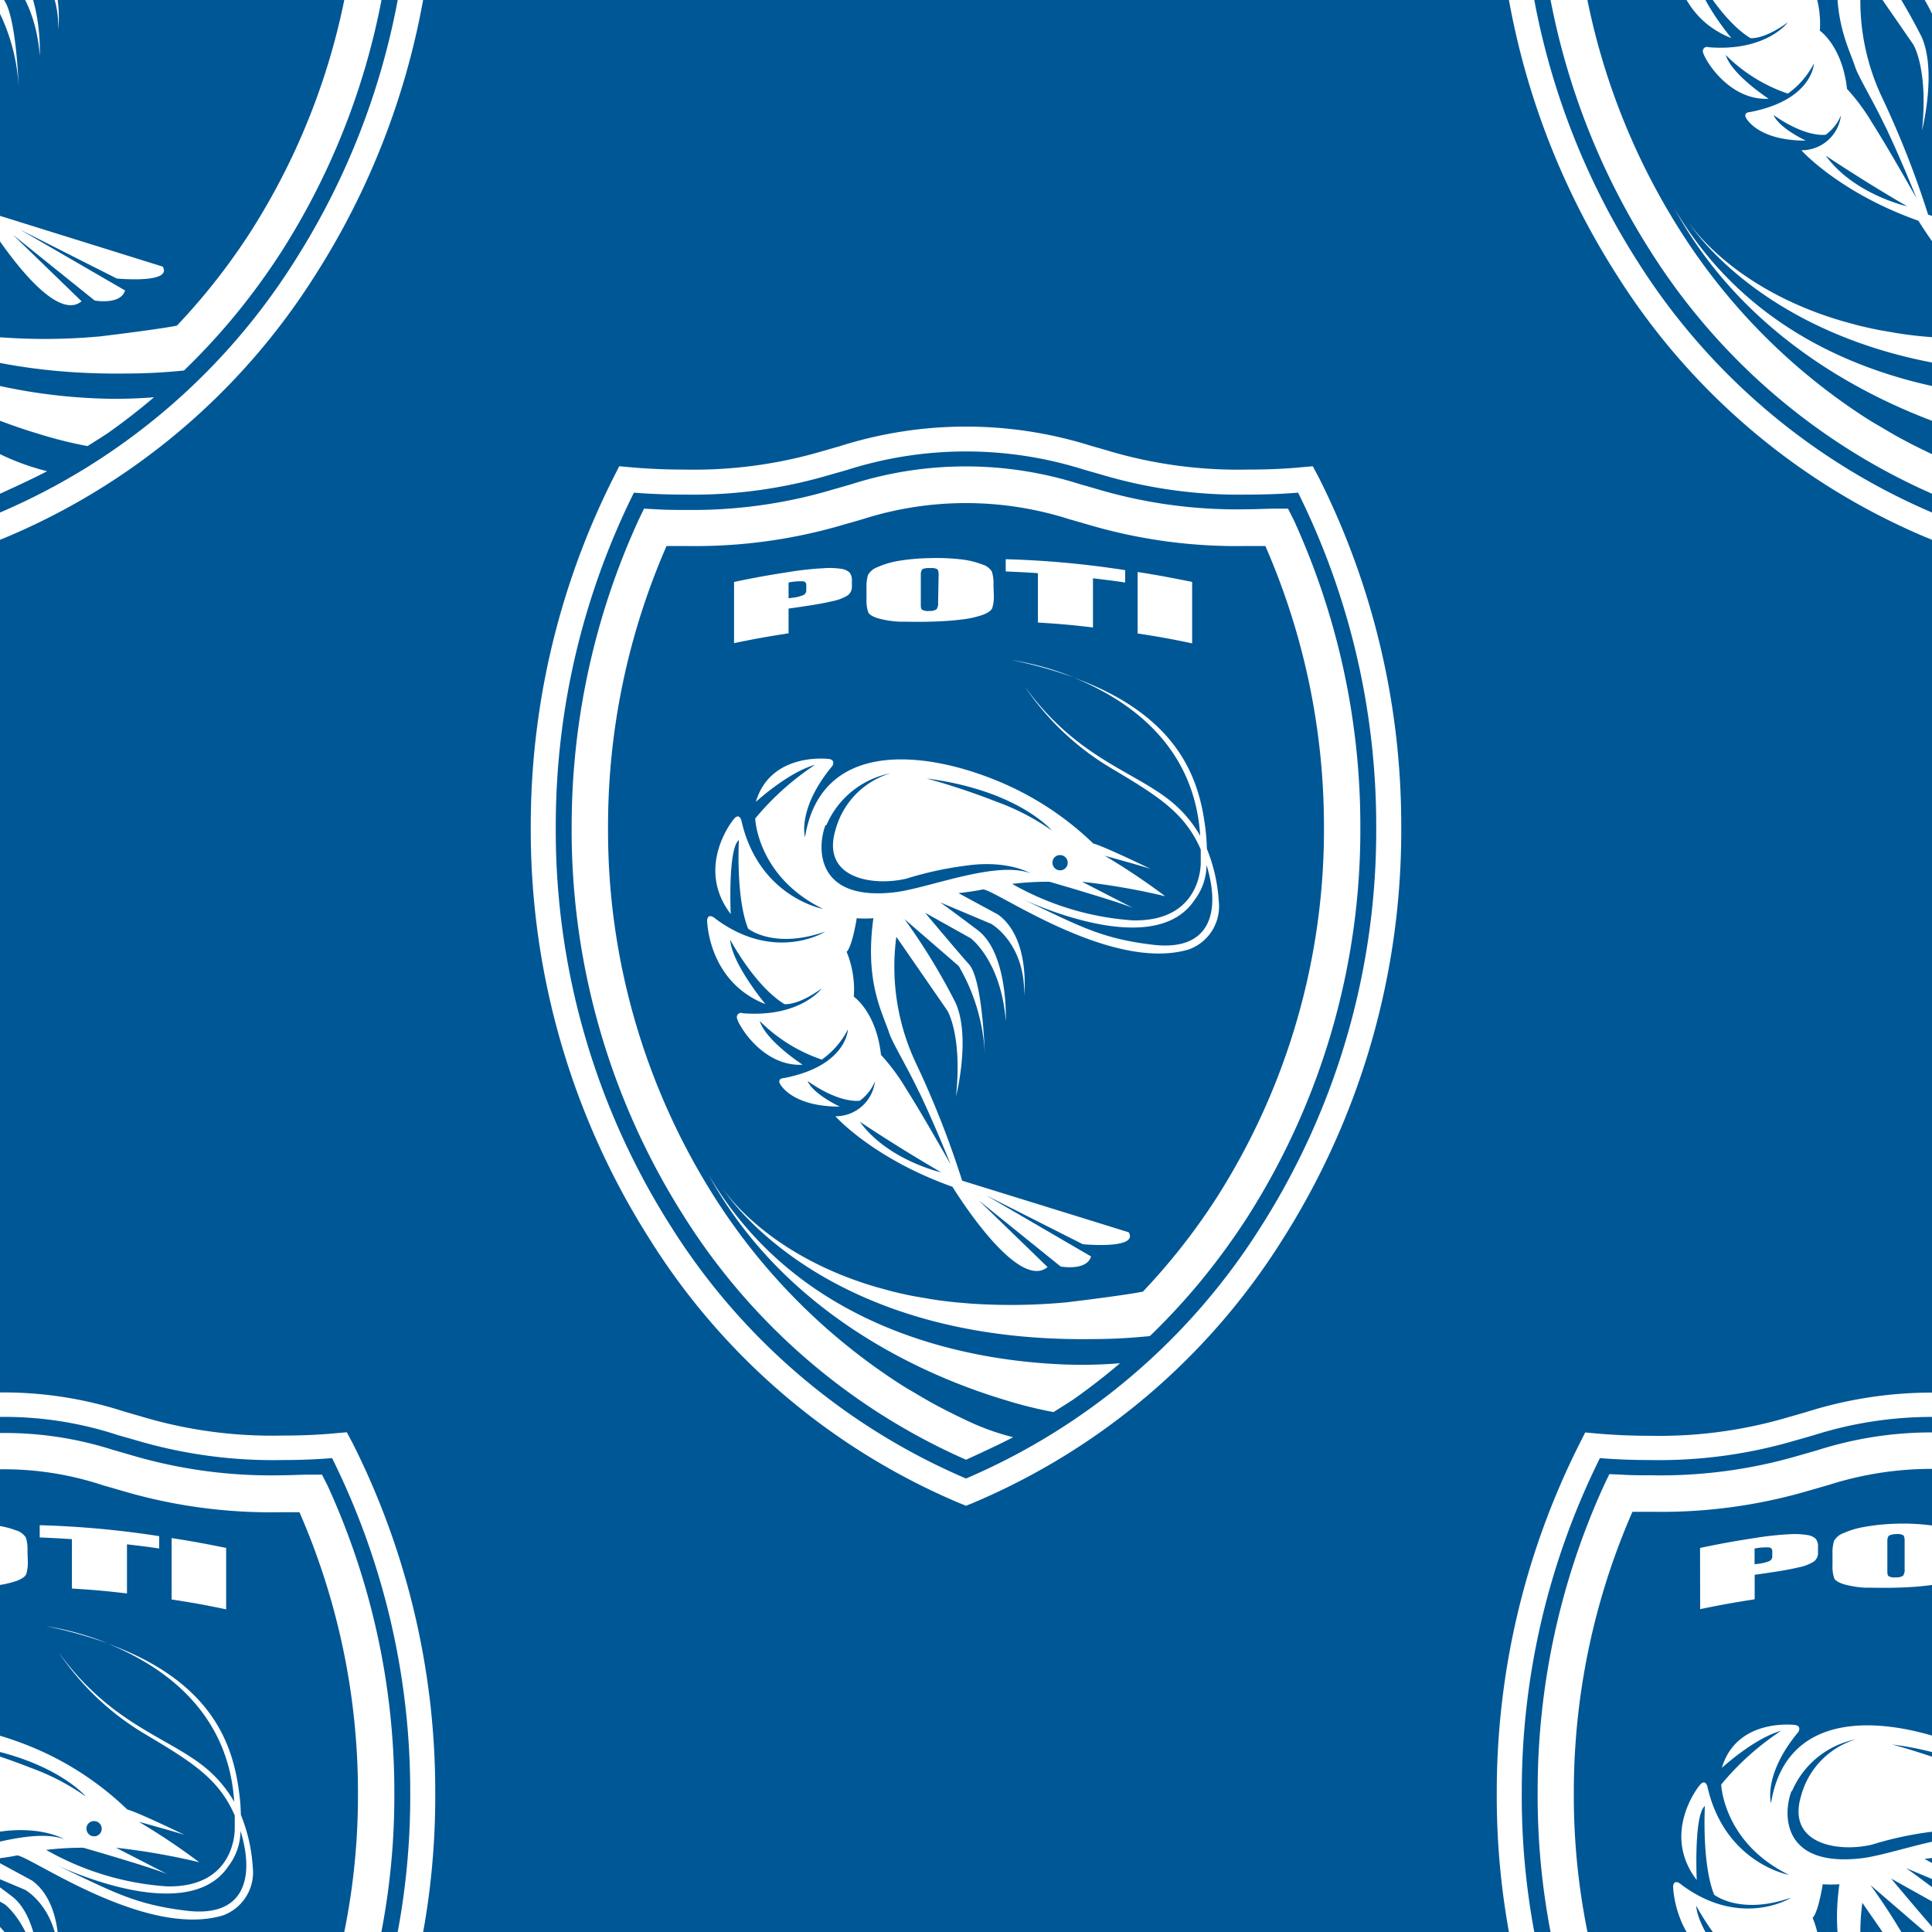 <svg id="Camada_6" data-name="Camada 6" xmlns="http://www.w3.org/2000/svg" viewBox="0 0 180 180"><defs><style>.cls-1{fill:#005796;}.cls-2{fill:#fff;}</style></defs><title>SOCIAL</title><rect class="cls-1" x="-0.5" y="-0.5" width="181" height="181"/><path class="cls-2" d="M68.39,54.22c2-.42,3.06-.61,5.12-.93a29.28,29.28,0,0,1,3.21-.35A7.36,7.36,0,0,1,78.4,53a1.37,1.37,0,0,1,.77.36,1.19,1.19,0,0,1,.2.77v.5a1,1,0,0,1-.39.84,4.31,4.31,0,0,1-1.43.54c-.69.17-1.6.33-2.71.49l-1.37.2V59c-2,.32-3.06.5-5.08.92Zm5.08.06v1.46l.38-.05a3.57,3.57,0,0,0,1-.25.48.48,0,0,0,.27-.46V54.5a.32.32,0,0,0-.32-.34A5.66,5.66,0,0,0,73.47,54.27Z"/><path class="cls-2" d="M92.59,55.42a3.68,3.68,0,0,1-.14,1.22c-.09.24-.39.45-.88.64a8.93,8.93,0,0,1-2,.44c-.84.11-1.82.17-2.93.2s-2,0-2.85,0a8.82,8.82,0,0,1-2-.32c-.51-.16-.82-.35-.91-.58a3.51,3.51,0,0,1-.15-1.22v-1a3.85,3.85,0,0,1,.14-1.23,1.64,1.64,0,0,1,.88-.73,8.13,8.13,0,0,1,2-.59A19.51,19.51,0,0,1,86.64,52a19.76,19.76,0,0,1,2.85.11,7.94,7.94,0,0,1,2,.47,1.59,1.59,0,0,1,.92.67,3.63,3.63,0,0,1,.15,1.24Zm-5.14-1.89q0-.4-.15-.51a1.16,1.16,0,0,0-.63-.09A1.65,1.65,0,0,0,86,53c-.14.07-.21.25-.21.54v2.67c0,.33,0,.54.14.61a1.16,1.16,0,0,0,.65.1,1.12,1.12,0,0,0,.67-.15.94.94,0,0,0,.15-.64Z"/><path class="cls-2" d="M104.83,53.12v1.15c-1.21-.18-1.82-.25-3-.39v4.58c-2-.24-3.07-.33-5.13-.46V53.4c-1.21-.08-1.82-.11-3-.16V52.1A87.73,87.73,0,0,1,104.83,53.12Z"/><path class="cls-2" d="M111.07,54.22v5.72c-2-.42-3-.6-5.08-.92V53.29C108,53.61,109,53.8,111.07,54.22Z"/><path class="cls-2" d="M122.31,43.44l-1.25.11c-1.52.14-3.11.2-4.86.2A42.32,42.32,0,0,1,103.26,42l-1.6-.46a38.77,38.77,0,0,0-23.32,0l-1.6.46A42.32,42.32,0,0,1,63.8,43.75c-1.75,0-3.35-.07-4.86-.2l-1.25-.11-.56,1.11A72.11,72.11,0,0,0,49.45,77a71.06,71.06,0,0,0,11.16,38.58A62.88,62.88,0,0,0,89.29,140l.71.29h0l.71-.29a62.88,62.88,0,0,0,28.68-24.36A71.06,71.06,0,0,0,130.55,77a72.11,72.11,0,0,0-7.67-32.49Zm-4.88,70.92A60.59,60.59,0,0,1,90,137.75a60.59,60.59,0,0,1-27.43-23.39A68.74,68.74,0,0,1,51.78,77,69.81,69.81,0,0,1,59.06,45.9c1.5.12,3.05.18,4.74.18a44.83,44.83,0,0,0,13.55-1.85L79,43.76a36.45,36.45,0,0,1,22,0l1.65.47a44.83,44.83,0,0,0,13.55,1.85c1.69,0,3.24-.06,4.74-.18A69.81,69.81,0,0,1,128.22,77,68.74,68.74,0,0,1,117.43,114.36Z"/><path class="cls-2" d="M98.82,127.11C90.37,126.73,74.55,124,66,109.42c7.22,13.27,20.59,18.9,27.59,21a39.86,39.86,0,0,0,4.56,1.14c.66-.41,1.28-.8,1.87-1.19q2.23-1.57,4.33-3.36A43.34,43.34,0,0,1,98.82,127.11Z"/><path class="cls-2" d="M120,47.39l-1.13,0c-.91,0-1.84.06-2.84.06a45.74,45.74,0,0,1-13.81-1.88l-1.67-.48a35,35,0,0,0-21.15,0l-1.67.48A45.74,45.74,0,0,1,64,47.51c-1,0-1.93,0-2.85-.06L60,47.39l-.48,1A68.55,68.55,0,0,0,53.26,77a67.08,67.08,0,0,0,10.53,36.43,59.22,59.22,0,0,0,25.52,22.26L90,136s3.18-1.44,4.39-2.1A22.37,22.37,0,0,1,90,132.31c-.54-.25-1.09-.52-1.6-.78l-.36-.18-.93-.49c-.87-.47-1.72-1-2.56-1.48-.67-.41-1.06-.67-1.06-.67a57.13,57.13,0,0,1-16.86-17.08A63.72,63.72,0,0,1,56.65,77,65.2,65.2,0,0,1,62.1,50.87l1.85,0a48.74,48.74,0,0,0,14.69-2l1.74-.5a31.61,31.61,0,0,1,19.23,0l1.74.5a48.77,48.77,0,0,0,14.7,2l1.84,0A65.24,65.24,0,0,1,123.35,77a63.73,63.73,0,0,1-10,34.59,59.51,59.51,0,0,1-6.87,8.75c-2,.39-7.16,1-7.16,1a55.49,55.49,0,0,1-8.92.11l-1.4-.12q-1.19-.12-2.31-.3l-1.62-.28q-1-.2-1.94-.43l-1.53-.42c-10.4-3.06-14.31-9.24-14.31-9.24s8.85,14.45,34.48,14.1q2.57,0,5.36-.28a61.46,61.46,0,0,0,5-5.44,64.24,64.24,0,0,0,4.08-5.63A67.1,67.1,0,0,0,126.74,77a68.53,68.53,0,0,0-6.23-28.61Z"/><path class="cls-2" d="M100.07,63.12a26.5,26.5,0,0,0-5.8-1.62A42,42,0,0,1,100.07,63.12Z"/><path class="cls-2" d="M66.69,85.62s-.71-.67-.81.11c0,0,.05,5.72,5.43,7.82,0,0-3.13-3.76-3.28-6,0,0,2.27,4.29,5.05,6,0,0,1.19.2,3.49-1.47,0,0-2,2.75-7.38,2.32a.39.39,0,0,0-.54.37c0,.54,2.34,4.63,6.13,4.43,0,0-3.42-2.22-4-4.08a14.89,14.89,0,0,0,5.79,3.6A7.87,7.87,0,0,0,79,95.91s-.1,3.4-5.95,4.53c0,0-.61,0-.4.5,0,0,1,2.16,5.59,2.16,0,0-2.49-1.16-3-2.39,0,0,2.63,2,4.85,1.85a4.2,4.2,0,0,0,1.43-1.82A3.69,3.69,0,0,1,77.83,104s3.5,3.94,10.91,6.57c0,0,6,9.84,8.86,7.48l-6.4-6.2L98.82,118s2.43.44,2.83-.94l-9.77-5.69,9,4.55s5.23.5,4.28-1.11L89.64,110A87.16,87.16,0,0,0,85.31,99a21.06,21.06,0,0,1-1.8-11.72l4.75,6.87s1.41,2.27.81,8c0,0,1.41-5.51-.05-8.74a58.55,58.55,0,0,0-4.75-7.78L89.32,90a17.9,17.9,0,0,1,2.43,8.13s-.2-6.87-1.47-8.29-4.09-4.8-4.09-4.8l4.24,2.37s2.83,2.07,3.28,7.73c0,0,.25-6.32-2.63-8.49s-3.49-2.58-3.49-2.58l4.75,2s3.18,1.77,3.08,6.67c0,0,.61-5.31-2.43-7.53l-3.69-2s1.34-.14,2.25-.34,11.86,7.77,19.2,5.59a4.26,4.26,0,0,0,2.8-4.49,15.47,15.47,0,0,0-1.11-4.89,18.28,18.28,0,0,0-.15-2c-.56-4.4-2.38-10.35-12.23-13.94,4.9,2,11.21,6.14,11.76,14.73a11.52,11.52,0,0,0-3-3.43c-3.5-2.69-8.66-4-13.34-10.48a25.12,25.12,0,0,0,7.88,7.51c4.57,2.72,7,4.22,8.51,7.67,0,.41,0,.83,0,1.25,0,.07.1,5.49-6.32,5.36a26.33,26.33,0,0,1-11.25-3.4,28.17,28.17,0,0,1,3.47-.2s6.46,1.86,7.82,2.46l-4.78-2.46a63.45,63.45,0,0,1,7.75,1.35,62.07,62.07,0,0,0-5.63-3.77s4,1.1,4.3,1.24c-.28-.14-4.53-2.19-5.37-2.38a28.43,28.43,0,0,0-9.06-5.89C85.86,69.87,76.46,69,75,78c0,0-.76-2.65,2.55-6.64,0,0,.34-.56-.33-.65,0,0-5.41-.69-6.8,4,0,0,3-2.76,5.51-3.45a25.37,25.37,0,0,0-5.57,5s.19,5.42,6.32,8.42c0,0-6-1.08-7.61-8.25,0,0-.2-.78-.75-.06,0,0-3.6,4.4-.24,8.79,0,0-.28-6.06.76-6.9,0,0-.3,5.36.86,8.26,0,0,2.4,1.95,7.17.28C76.91,86.81,72.23,89.72,66.69,85.62Zm44.61-1.78a5.46,5.46,0,0,0,1.11-3.26c1.37,4.5.27,8.07-5,7.44-4.89-.58-6.94-1.8-12.08-4.22C98.63,85.28,108,88.84,111.3,83.84ZM80.1,104.5s3.41,2.3,7.58,4.72C87.67,109.22,82.72,108.11,80.1,104.5Zm5.55-2.73c1.5,3.15,2.9,6.67,2.9,6.67-.14-.21-2.46-4.37-4.13-7a19.2,19.2,0,0,0-2.34-3.16c-.44-4-2.53-5.42-2.53-5.42a9.33,9.33,0,0,0-.67-4.18c.54-.54.94-3.13.94-3.13a10.75,10.75,0,0,0,1.55,0c-.81,5.93.81,8.69,1.48,10.71C83.15,97.17,84.46,99.29,85.64,101.77ZM98.9,79.68a.71.71,0,1,1-.83.83A.7.7,0,0,1,98.9,79.68ZM98,77.38a21.81,21.81,0,0,0-5.17-2.69,65,65,0,0,0-6.5-2.16C94.89,73.64,98,77.38,98,77.38Zm-21-.51a8.21,8.21,0,0,1,5.95-4.82,7.55,7.55,0,0,0-5.12,5.31c-1.31,4.45,3.44,5.25,6.62,4.5A32.12,32.12,0,0,1,90,80.65c3.89-.56,6,.71,6,.71-3.19-1.21-9.47,1.39-12.63,1.77C75.94,84,76.12,78.92,76.91,76.87Z"/><path class="cls-2" d="M158.39,144.22c2-.42,3.06-.61,5.12-.93a29.28,29.28,0,0,1,3.21-.35,7.36,7.36,0,0,1,1.69.08,1.37,1.37,0,0,1,.77.36,1.19,1.19,0,0,1,.2.77v.5a1,1,0,0,1-.39.84,4.31,4.31,0,0,1-1.43.54c-.69.17-1.6.33-2.71.49l-1.37.2V149c-2,.32-3.06.5-5.08.92Zm5.08.06v1.46l.38-.05a3.57,3.57,0,0,0,1-.25.48.48,0,0,0,.27-.46v-.47a.32.32,0,0,0-.32-.34A5.66,5.66,0,0,0,163.47,144.27Z"/><path class="cls-2" d="M182.59,145.42a3.68,3.68,0,0,1-.14,1.22c-.09.24-.39.45-.88.64a8.93,8.93,0,0,1-2,.44c-.84.11-1.82.17-2.93.2s-2,0-2.85,0a8.82,8.82,0,0,1-2-.32c-.51-.16-.82-.35-.91-.58a3.51,3.51,0,0,1-.15-1.22v-1a3.85,3.85,0,0,1,.14-1.23,1.64,1.64,0,0,1,.88-.73,8.13,8.13,0,0,1,2-.59,19.51,19.51,0,0,1,2.93-.29,19.76,19.76,0,0,1,2.85.11,7.94,7.94,0,0,1,2,.47,1.59,1.59,0,0,1,.92.67,3.63,3.63,0,0,1,.15,1.24Zm-5.14-1.89q0-.4-.15-.51a1.16,1.16,0,0,0-.63-.09,1.65,1.65,0,0,0-.62.11c-.14.07-.21.25-.21.54v2.67c0,.33,0,.54.14.61a1.16,1.16,0,0,0,.65.1,1.12,1.12,0,0,0,.67-.15.94.94,0,0,0,.15-.64Z"/><path class="cls-2" d="M212.31,133.44l-1.25.11c-1.52.14-3.11.2-4.86.2A42.32,42.32,0,0,1,193.26,132l-1.6-.46a38.77,38.77,0,0,0-23.32,0l-1.6.46a42.32,42.32,0,0,1-12.94,1.77c-1.75,0-3.35-.07-4.86-.2l-1.25-.11-.56,1.11A72.11,72.11,0,0,0,139.45,167a71.06,71.06,0,0,0,11.16,38.58A62.88,62.88,0,0,0,179.29,230l.71.29h0l.71-.29a62.88,62.88,0,0,0,28.68-24.36A71.06,71.06,0,0,0,220.55,167a72.11,72.11,0,0,0-7.67-32.49Zm-4.88,70.92A60.59,60.59,0,0,1,180,227.75a60.59,60.59,0,0,1-27.43-23.39A68.74,68.74,0,0,1,141.78,167a69.81,69.81,0,0,1,7.28-31.15c1.5.12,3.05.18,4.74.18a44.83,44.83,0,0,0,13.55-1.85l1.65-.47a36.45,36.45,0,0,1,22,0l1.65.47a44.83,44.83,0,0,0,13.55,1.85c1.69,0,3.24-.06,4.74-.18A69.81,69.81,0,0,1,218.22,167,68.74,68.74,0,0,1,207.43,204.36Z"/><path class="cls-2" d="M210,137.39l-1.13,0c-.91,0-1.84.06-2.84.06a45.74,45.74,0,0,1-13.81-1.88l-1.67-.48a35,35,0,0,0-21.15,0l-1.67.48a45.74,45.74,0,0,1-13.8,1.88c-1,0-1.93,0-2.85-.06l-1.14-.05-.48,1A68.55,68.55,0,0,0,143.26,167a67.08,67.08,0,0,0,10.53,36.43,59.22,59.22,0,0,0,25.52,22.26l.69.27s3.18-1.44,4.39-2.1a22.37,22.37,0,0,1-4.39-1.58c-.54-.25-1.09-.52-1.6-.78l-.36-.18-.93-.49c-.87-.47-1.72-1-2.56-1.48-.67-.41-1.06-.67-1.06-.67a57.13,57.13,0,0,1-16.86-17.08,63.72,63.72,0,0,1-10-34.59,65.2,65.2,0,0,1,5.46-26.16l1.85,0a48.74,48.74,0,0,0,14.69-2l1.74-.5a31.61,31.61,0,0,1,19.23,0l1.74.5a48.77,48.77,0,0,0,14.7,2l1.84,0A65.24,65.24,0,0,1,213.35,167a63.73,63.73,0,0,1-10,34.59,59.51,59.51,0,0,1-6.87,8.75c-2,.39-7.16,1-7.16,1a55.49,55.49,0,0,1-8.92.11l-1.4-.12q-1.19-.12-2.31-.3l-1.62-.28q-1-.2-1.94-.43l-1.53-.42c-10.4-3.06-14.31-9.24-14.31-9.24s8.85,14.45,34.48,14.1q2.57,0,5.36-.28a61.46,61.46,0,0,0,5-5.44,64.24,64.24,0,0,0,4.08-5.63A67.1,67.1,0,0,0,216.74,167a68.53,68.53,0,0,0-6.23-28.61Z"/><path class="cls-2" d="M156.69,175.62s-.71-.67-.81.11c0,0,.05,5.72,5.43,7.82,0,0-3.13-3.76-3.28-6,0,0,2.27,4.29,5.05,6,0,0,1.19.2,3.49-1.47,0,0-2,2.75-7.38,2.32a.39.39,0,0,0-.54.37c0,.54,2.34,4.63,6.13,4.43,0,0-3.42-2.22-4-4.08a14.89,14.89,0,0,0,5.79,3.6,7.87,7.87,0,0,0,2.44-2.83s-.1,3.4-5.95,4.53c0,0-.61,0-.4.5,0,0,1,2.16,5.59,2.16,0,0-2.49-1.16-3-2.39,0,0,2.63,2,4.85,1.85a4.2,4.2,0,0,0,1.43-1.82,3.69,3.69,0,0,1-3.69,3.28s3.5,3.94,10.91,6.57c0,0,6,9.84,8.86,7.48l-6.4-6.2,7.61,6.16s2.43.44,2.83-.94l-9.77-5.69,9,4.55s5.23.5,4.28-1.11L179.64,200A87.16,87.16,0,0,0,175.31,189a21.06,21.06,0,0,1-1.8-11.72l4.75,6.87s1.41,2.27.81,8c0,0,1.41-5.51-.05-8.74a58.55,58.55,0,0,0-4.75-7.78l5.05,4.35a17.9,17.9,0,0,1,2.43,8.13s-.2-6.87-1.47-8.29-4.09-4.8-4.09-4.8l4.24,2.37s2.83,2.07,3.28,7.73c0,0,.25-6.32-2.63-8.49s-3.49-2.58-3.49-2.58l4.75,2s3.18,1.77,3.08,6.67c0,0,.61-5.31-2.43-7.53l-3.69-2s1.34-.14,2.25-.34,11.86,7.77,19.2,5.59a4.26,4.26,0,0,0,2.8-4.49,15.47,15.47,0,0,0-1.11-4.89,18.28,18.28,0,0,0-.15-2c-.56-4.4-2.38-10.35-12.23-13.94,4.9,2,11.21,6.14,11.76,14.73a11.52,11.52,0,0,0-3-3.43c-3.5-2.69-8.66-4-13.34-10.48a25.12,25.12,0,0,0,7.88,7.51c4.57,2.72,7,4.22,8.51,7.67,0,.41,0,.83,0,1.25,0,.07.1,5.49-6.32,5.36a26.33,26.33,0,0,1-11.25-3.4,28.17,28.17,0,0,1,3.47-.2s6.46,1.86,7.82,2.46l-4.78-2.46a63.45,63.45,0,0,1,7.75,1.35,62.07,62.07,0,0,0-5.63-3.77s4,1.1,4.3,1.24c-.28-.14-4.53-2.19-5.37-2.38a28.43,28.43,0,0,0-9.06-5.89C175.86,159.87,166.46,159,165,168c0,0-.76-2.65,2.55-6.64,0,0,.34-.56-.33-.65,0,0-5.41-.69-6.8,4,0,0,3-2.76,5.51-3.45a25.37,25.37,0,0,0-5.57,5s.19,5.42,6.32,8.42c0,0-6-1.08-7.61-8.25,0,0-.2-.78-.75-.06,0,0-3.6,4.4-.24,8.79,0,0-.28-6.06.76-6.9,0,0-.3,5.36.86,8.26,0,0,2.4,1.95,7.17.28C166.91,176.81,162.23,179.72,156.69,175.62Zm44.61-1.78a5.46,5.46,0,0,0,1.11-3.26c1.37,4.5.27,8.07-5,7.44-4.89-.58-6.94-1.8-12.08-4.22C188.63,175.28,198,178.84,201.3,173.84ZM170.1,194.5s3.41,2.3,7.58,4.72C177.67,199.22,172.72,198.11,170.1,194.5Zm5.55-2.73c1.5,3.15,2.9,6.67,2.9,6.67-.14-.21-2.46-4.37-4.13-7a19.2,19.2,0,0,0-2.34-3.16c-.44-4-2.53-5.42-2.53-5.42a9.33,9.33,0,0,0-.67-4.18c.54-.54.94-3.13.94-3.13a10.75,10.75,0,0,0,1.55,0c-.81,5.93.81,8.69,1.48,10.71C173.15,187.17,174.46,189.29,175.64,191.77Zm13.26-22.09a.71.71,0,1,1-.83.83A.7.7,0,0,1,188.9,169.68Zm-.95-2.3a21.81,21.81,0,0,0-5.17-2.69,65,65,0,0,0-6.5-2.16C184.89,163.64,188,167.38,188,167.38Zm-21-.51a8.21,8.21,0,0,1,5.95-4.82,7.55,7.55,0,0,0-5.12,5.31c-1.31,4.45,3.44,5.25,6.62,4.5a32.12,32.12,0,0,1,5.66-1.21c3.89-.56,6,.71,6,.71-3.19-1.21-9.47,1.39-12.63,1.77C165.94,174,166.12,168.92,166.91,166.87Z"/><path class="cls-2" d="M212.31-46.56l-1.25.11c-1.52.14-3.11.2-4.86.2A42.32,42.32,0,0,1,193.26-48l-1.6-.46A36.39,36.39,0,0,0,180-50.27a36.39,36.39,0,0,0-11.66,1.79l-1.6.46a42.32,42.32,0,0,1-12.94,1.77c-1.75,0-3.35-.07-4.86-.2l-1.25-.11-.56,1.11A72.11,72.11,0,0,0,139.45-13a71.06,71.06,0,0,0,11.16,38.58A62.88,62.88,0,0,0,179.29,50l.71.29h0l.71-.29a62.88,62.88,0,0,0,28.68-24.36A71.06,71.06,0,0,0,220.55-13a72.11,72.11,0,0,0-7.67-32.49Zm-4.88,70.92A60.59,60.59,0,0,1,180,47.75a60.59,60.59,0,0,1-27.43-23.39A68.74,68.74,0,0,1,141.78-13a69.81,69.81,0,0,1,7.28-31.15c1.5.12,3.05.18,4.74.18a44.83,44.83,0,0,0,13.55-1.85l1.65-.47a33.94,33.94,0,0,1,11-1.7,33.94,33.94,0,0,1,11,1.7l1.65.47a44.83,44.83,0,0,0,13.55,1.85c1.69,0,3.24-.06,4.74-.18A69.81,69.81,0,0,1,218.22-13,68.74,68.74,0,0,1,207.43,24.36Z"/><path class="cls-2" d="M188.82,37.11C180.37,36.73,164.55,34,156,19.42c7.22,13.27,20.59,18.9,27.59,21a39.86,39.86,0,0,0,4.56,1.14c.66-.41,1.28-.8,1.87-1.19q2.23-1.57,4.33-3.36A43.34,43.34,0,0,1,188.82,37.11Z"/><path class="cls-2" d="M210-42.61l-1.13,0c-.91,0-1.84.06-2.84.06a45.74,45.74,0,0,1-13.81-1.88l-1.67-.48A33.1,33.1,0,0,0,180-46.49a33,33,0,0,0-10.57,1.63l-1.67.48A45.74,45.74,0,0,1,154-42.49c-1,0-1.93,0-2.85-.06L150-42.61l-.48,1A68.55,68.55,0,0,0,143.26-13a67.08,67.08,0,0,0,10.53,36.43,59.22,59.22,0,0,0,25.52,22.26L180,46s3.18-1.44,4.39-2.1A22.37,22.37,0,0,1,180,42.31c-.54-.25-1.09-.52-1.6-.78l-.36-.18-.93-.49c-.87-.47-1.72-1-2.56-1.48-.67-.41-1.06-.67-1.06-.67a57.13,57.13,0,0,1-16.86-17.08,63.72,63.72,0,0,1-10-34.59,65.2,65.2,0,0,1,5.46-26.16l1.85,0a48.74,48.74,0,0,0,14.69-2l1.74-.5a29.35,29.35,0,0,1,9.61-1.5,29.35,29.35,0,0,1,9.62,1.5l1.74.5a48.77,48.77,0,0,0,14.7,2l1.84,0A65.24,65.24,0,0,1,213.35-13a63.73,63.73,0,0,1-10,34.59,59.51,59.51,0,0,1-6.87,8.75c-2,.39-7.16,1-7.16,1a55.49,55.49,0,0,1-8.92.11l-1.4-.12q-1.19-.12-2.31-.3l-1.62-.28q-1-.2-1.94-.43l-1.53-.42c-10.4-3.06-14.31-9.24-14.31-9.24s8.85,14.45,34.48,14.1q2.57,0,5.36-.28a61.46,61.46,0,0,0,5-5.44,64.24,64.24,0,0,0,4.08-5.63A67.1,67.1,0,0,0,216.74-13a68.53,68.53,0,0,0-6.23-28.61Z"/><path class="cls-2" d="M156.69-4.38s-.71-.67-.81.11c0,0,.05,5.72,5.43,7.82,0,0-3.13-3.76-3.28-6,0,0,2.27,4.29,5.05,6,0,0,1.19.2,3.49-1.47,0,0-2,2.75-7.38,2.32a.39.39,0,0,0-.54.37c0,.54,2.34,4.63,6.13,4.43,0,0-3.42-2.22-4-4.08a14.89,14.89,0,0,0,5.79,3.6A7.87,7.87,0,0,0,169,5.91s-.1,3.4-5.95,4.53c0,0-.61,0-.4.5,0,0,1,2.16,5.59,2.16,0,0-2.49-1.16-3-2.39,0,0,2.63,2,4.85,1.85a4.2,4.2,0,0,0,1.43-1.82A3.69,3.69,0,0,1,167.83,14s3.5,3.94,10.91,6.57c0,0,6,9.84,8.86,7.48l-6.4-6.2L188.82,28s2.43.44,2.83-.94l-9.77-5.69,9,4.55s5.23.5,4.28-1.11L179.64,20A87.16,87.16,0,0,0,175.31,9a21.06,21.06,0,0,1-1.8-11.72l4.75,6.87s1.41,2.27.81,8c0,0,1.41-5.51-.05-8.74a58.55,58.55,0,0,0-4.75-7.78L179.32,0a17.9,17.9,0,0,1,2.43,8.13s-.2-6.87-1.47-8.29-4.09-4.8-4.09-4.8l4.24,2.37s2.83,2.07,3.28,7.73c0,0,.25-6.32-2.63-8.49s-3.49-2.58-3.49-2.58l4.75,2s3.18,1.77,3.08,6.67c0,0,.61-5.31-2.43-7.53l-3.69-2s1.34-.14,2.25-.34,11.86,7.77,19.2,5.59A4.26,4.26,0,0,0,203.57-6a15.47,15.47,0,0,0-1.11-4.89,18.28,18.28,0,0,0-.15-2c-.56-4.4-2.38-10.35-12.23-13.94,4.9,2,11.21,6.14,11.76,14.73a11.52,11.52,0,0,0-3-3.43c-3.5-2.69-8.66-4-13.34-10.48a25.12,25.12,0,0,0,7.88,7.51c4.57,2.72,7,4.22,8.51,7.67,0,.41,0,.83,0,1.25,0,.07.1,5.49-6.32,5.36a26.33,26.33,0,0,1-11.25-3.4,28.17,28.17,0,0,1,3.47-.2S194.2-6,195.55-5.41l-4.78-2.46a63.45,63.45,0,0,1,7.75,1.35,62.07,62.07,0,0,0-5.63-3.77s4,1.1,4.3,1.24c-.28-.14-4.53-2.19-5.37-2.38a28.43,28.43,0,0,0-9.06-5.89C175.86-20.13,166.46-21,165-12c0,0-.76-2.65,2.55-6.64,0,0,.34-.56-.33-.65,0,0-5.41-.69-6.8,4,0,0,3-2.76,5.51-3.45a25.37,25.37,0,0,0-5.57,5s.19,5.42,6.32,8.42c0,0-6-1.08-7.61-8.25,0,0-.2-.78-.75-.06,0,0-3.6,4.4-.24,8.79,0,0-.28-6.06.76-6.9,0,0-.3,5.36.86,8.26,0,0,2.4,1.95,7.17.28C166.91-3.19,162.23-.28,156.69-4.38ZM201.3-6.16a5.46,5.46,0,0,0,1.11-3.26c1.37,4.5.27,8.07-5,7.44-4.89-.58-6.94-1.8-12.08-4.22C188.63-4.72,198-1.16,201.3-6.16ZM170.1,14.5s3.41,2.3,7.58,4.72C177.67,19.22,172.72,18.11,170.1,14.5Zm5.55-2.73c1.5,3.15,2.9,6.67,2.9,6.67-.14-.21-2.46-4.37-4.13-7a19.2,19.2,0,0,0-2.34-3.16c-.44-4-2.53-5.42-2.53-5.42a9.33,9.33,0,0,0-.67-4.18c.54-.54.94-3.13.94-3.13a10.75,10.75,0,0,0,1.55,0c-.81,5.93.81,8.69,1.48,10.71C173.15,7.17,174.46,9.29,175.64,11.77ZM188.9-10.32a.7.7,0,0,1,.56.56.71.71,0,0,1-.83.83.7.7,0,0,1-.56-.56A.71.71,0,0,1,188.9-10.32Zm-.95-2.3a21.81,21.81,0,0,0-5.17-2.69,65,65,0,0,0-6.5-2.16C184.89-16.36,188-12.62,188-12.62Zm-21-.51a8.21,8.21,0,0,1,5.95-4.82,7.55,7.55,0,0,0-5.12,5.31c-1.31,4.45,3.44,5.25,6.62,4.5A32.12,32.12,0,0,1,180-9.35c3.89-.56,6,.71,6,.71-3.19-1.21-9.47,1.39-12.63,1.77C165.94-6,166.12-11.08,166.91-13.13Z"/><path class="cls-2" d="M2.59,145.42a3.68,3.68,0,0,1-.14,1.22c-.09.24-.39.45-.88.64a8.93,8.93,0,0,1-2,.44c-.84.11-1.82.17-2.93.2s-2,0-2.85,0a8.82,8.82,0,0,1-2-.32c-.51-.16-.82-.35-.91-.58a3.51,3.51,0,0,1-.15-1.22v-1a3.85,3.85,0,0,1,.14-1.23,1.64,1.64,0,0,1,.88-.73,8.13,8.13,0,0,1,2-.59A19.51,19.51,0,0,1-3.36,142a19.76,19.76,0,0,1,2.85.11,7.94,7.94,0,0,1,2,.47,1.59,1.59,0,0,1,.92.67,3.63,3.63,0,0,1,.15,1.24Zm-5.14-1.89q0-.4-.15-.51a1.16,1.16,0,0,0-.63-.09A1.65,1.65,0,0,0-4,143c-.14.07-.21.25-.21.54v2.67c0,.33,0,.54.14.61a1.16,1.16,0,0,0,.65.1,1.12,1.12,0,0,0,.67-.15.94.94,0,0,0,.15-.64Z"/><path class="cls-2" d="M14.83,143.12v1.15c-1.21-.18-1.82-.25-3-.39v4.58c-2-.24-3.07-.33-5.13-.46V143.4c-1.21-.08-1.82-.11-3-.16V142.1A87.73,87.73,0,0,1,14.83,143.12Z"/><path class="cls-2" d="M21.07,144.22v5.72c-2-.42-3-.6-5.08-.92v-5.72C18,143.61,19,143.8,21.07,144.22Z"/><path class="cls-2" d="M32.31,133.44l-1.25.11c-1.52.14-3.11.2-4.86.2A42.32,42.32,0,0,1,13.26,132l-1.6-.46A36.39,36.39,0,0,0,0,129.73a36.39,36.39,0,0,0-11.66,1.79l-1.6.46a42.32,42.32,0,0,1-12.94,1.77c-1.75,0-3.35-.07-4.86-.2l-1.25-.11-.56,1.11A72.11,72.11,0,0,0-40.55,167a71.06,71.06,0,0,0,11.16,38.58A62.88,62.88,0,0,0-.71,230l.71.29H0L.71,230a62.88,62.88,0,0,0,28.68-24.36A71.06,71.06,0,0,0,40.55,167a72.11,72.11,0,0,0-7.67-32.49Zm-4.88,70.92A60.59,60.59,0,0,1,0,227.75a60.59,60.59,0,0,1-27.43-23.39A68.74,68.74,0,0,1-38.22,167a69.81,69.81,0,0,1,7.28-31.15c1.5.12,3.05.18,4.74.18a44.83,44.83,0,0,0,13.55-1.85l1.65-.47a33.94,33.94,0,0,1,11-1.7,33.94,33.94,0,0,1,11,1.7l1.65.47a44.83,44.83,0,0,0,13.55,1.85c1.69,0,3.24-.06,4.74-.18A69.81,69.81,0,0,1,38.22,167,68.74,68.74,0,0,1,27.43,204.36Z"/><path class="cls-2" d="M30,137.39l-1.13,0c-.91,0-1.84.06-2.84.06a45.74,45.74,0,0,1-13.81-1.88l-1.67-.48A33.1,33.1,0,0,0,0,133.51a33,33,0,0,0-10.57,1.63l-1.67.48A45.74,45.74,0,0,1-26,137.51c-1,0-1.93,0-2.85-.06l-1.14-.05-.48,1A68.55,68.55,0,0,0-36.74,167a67.08,67.08,0,0,0,10.53,36.43A59.22,59.22,0,0,0-.69,225.72L0,226s3.18-1.44,4.39-2.1A22.37,22.37,0,0,1,0,222.31c-.54-.25-1.09-.52-1.6-.78l-.36-.18-.93-.49c-.87-.47-1.72-1-2.56-1.48-.67-.41-1.06-.67-1.06-.67a57.13,57.13,0,0,1-16.86-17.08,63.72,63.72,0,0,1-10-34.59,65.2,65.2,0,0,1,5.46-26.16l1.85,0a48.74,48.74,0,0,0,14.69-2l1.74-.5A29.35,29.35,0,0,1,0,136.89a29.35,29.35,0,0,1,9.62,1.5l1.74.5a48.77,48.77,0,0,0,14.7,2l1.84,0A65.24,65.24,0,0,1,33.35,167a63.73,63.73,0,0,1-10,34.59,59.51,59.51,0,0,1-6.87,8.75c-2,.39-7.16,1-7.16,1a55.49,55.49,0,0,1-8.92.11l-1.4-.12q-1.19-.12-2.31-.3l-1.62-.28q-1-.2-1.94-.43l-1.53-.42c-10.4-3.06-14.31-9.24-14.31-9.24s8.85,14.45,34.48,14.1q2.57,0,5.36-.28a61.46,61.46,0,0,0,5-5.44,64.24,64.24,0,0,0,4.08-5.63A67.1,67.1,0,0,0,36.74,167a68.53,68.53,0,0,0-6.23-28.61Z"/><path class="cls-2" d="M10.07,153.12a26.5,26.5,0,0,0-5.8-1.62A42,42,0,0,1,10.07,153.12Z"/><path class="cls-2" d="M-23.31,175.62s-.71-.67-.81.11c0,0,.05,5.72,5.43,7.82,0,0-3.13-3.76-3.28-6,0,0,2.27,4.29,5.05,6,0,0,1.19.2,3.49-1.47,0,0-2,2.75-7.38,2.32a.39.39,0,0,0-.54.37c0,.54,2.34,4.63,6.13,4.43,0,0-3.42-2.22-4-4.08a14.89,14.89,0,0,0,5.79,3.6A7.87,7.87,0,0,0-11,185.91s-.1,3.4-5.95,4.53c0,0-.61,0-.4.5,0,0,1,2.16,5.59,2.16,0,0-2.49-1.16-3-2.39,0,0,2.63,2,4.85,1.85a4.2,4.2,0,0,0,1.43-1.82A3.69,3.69,0,0,1-12.17,194s3.5,3.94,10.91,6.57c0,0,6,9.84,8.86,7.48l-6.4-6.2L8.82,208s2.43.44,2.83-.94L1.88,201.4l9,4.55s5.23.5,4.28-1.11L-.36,200A87.16,87.16,0,0,0-4.69,189a21.06,21.06,0,0,1-1.8-11.72l4.75,6.87s1.41,2.27.81,8c0,0,1.41-5.51-.05-8.74a58.55,58.55,0,0,0-4.75-7.78L-.68,180a17.9,17.9,0,0,1,2.43,8.13s-.2-6.87-1.47-8.29-4.09-4.8-4.09-4.8l4.24,2.37s2.83,2.07,3.28,7.73c0,0,.25-6.32-2.63-8.49s-3.49-2.58-3.49-2.58l4.75,2s3.18,1.77,3.08,6.67c0,0,.61-5.31-2.43-7.53l-3.69-2s1.34-.14,2.25-.34,11.86,7.77,19.2,5.59a4.26,4.26,0,0,0,2.8-4.49,15.47,15.47,0,0,0-1.11-4.89,18.28,18.28,0,0,0-.15-2c-.56-4.4-2.38-10.35-12.23-13.94,4.9,2,11.21,6.14,11.76,14.73a11.52,11.52,0,0,0-3-3.43c-3.5-2.69-8.66-4-13.34-10.48a25.12,25.12,0,0,0,7.88,7.51c4.57,2.72,7,4.22,8.51,7.67,0,.41,0,.83,0,1.25,0,.07.1,5.49-6.32,5.36a26.33,26.33,0,0,1-11.25-3.4,28.17,28.17,0,0,1,3.47-.2s6.46,1.86,7.82,2.46l-4.78-2.46a63.45,63.45,0,0,1,7.75,1.35,62.07,62.07,0,0,0-5.63-3.77s4,1.1,4.3,1.24c-.28-.14-4.53-2.19-5.37-2.38a28.43,28.43,0,0,0-9.06-5.89C-4.14,159.87-13.54,159-15,168c0,0-.76-2.65,2.55-6.64,0,0,.34-.56-.33-.65,0,0-5.41-.69-6.8,4,0,0,3-2.76,5.51-3.45a25.37,25.37,0,0,0-5.57,5s.19,5.42,6.32,8.42c0,0-6-1.08-7.61-8.25,0,0-.2-.78-.75-.06,0,0-3.6,4.4-.24,8.79,0,0-.28-6.06.76-6.9,0,0-.3,5.36.86,8.26,0,0,2.4,1.95,7.17.28C-13.09,176.81-17.77,179.72-23.31,175.62Zm44.61-1.78a5.46,5.46,0,0,0,1.11-3.26c1.37,4.5.27,8.07-5,7.44-4.89-.58-6.94-1.8-12.08-4.22C8.63,175.28,18,178.84,21.3,173.84ZM-9.9,194.5s3.41,2.3,7.58,4.72C-2.33,199.22-7.28,198.11-9.9,194.5Zm5.55-2.73c1.5,3.15,2.9,6.67,2.9,6.67-.14-.21-2.46-4.37-4.13-7a19.2,19.2,0,0,0-2.34-3.16c-.44-4-2.53-5.42-2.53-5.42a9.33,9.33,0,0,0-.67-4.18c.54-.54.94-3.13.94-3.13a10.75,10.75,0,0,0,1.55,0c-.81,5.93.81,8.69,1.48,10.71C-6.85,187.17-5.54,189.29-4.36,191.77ZM8.9,169.68a.71.71,0,1,1-.83.83A.7.7,0,0,1,8.9,169.68ZM8,167.38a21.81,21.81,0,0,0-5.17-2.69,65,65,0,0,0-6.5-2.16C4.89,163.64,8,167.38,8,167.38Zm-21-.51a8.21,8.21,0,0,1,5.95-4.82,7.55,7.55,0,0,0-5.12,5.31c-1.31,4.45,3.44,5.25,6.62,4.5A32.12,32.12,0,0,1,0,170.65c3.89-.56,6,.71,6,.71-3.19-1.21-9.47,1.39-12.63,1.77C-14.06,174-13.88,168.92-13.09,166.87Z"/><path class="cls-2" d="M32.31-46.56l-1.25.11c-1.52.14-3.11.2-4.86.2A42.32,42.32,0,0,1,13.26-48l-1.6-.46A36.39,36.39,0,0,0,0-50.27a36.39,36.39,0,0,0-11.66,1.79l-1.6.46A42.32,42.32,0,0,1-26.2-46.25c-1.75,0-3.35-.07-4.86-.2l-1.25-.11-.56,1.11A72.11,72.11,0,0,0-40.55-13,71.06,71.06,0,0,0-29.38,25.62,62.88,62.88,0,0,0-.71,50l.71.29H0L.71,50A62.88,62.88,0,0,0,29.38,25.62,71.06,71.06,0,0,0,40.55-13a72.11,72.11,0,0,0-7.67-32.49ZM27.43,24.36A60.59,60.59,0,0,1,0,47.75,60.59,60.59,0,0,1-27.43,24.36,68.74,68.74,0,0,1-38.22-13,69.81,69.81,0,0,1-30.94-44.1c1.5.12,3.05.18,4.74.18a44.83,44.83,0,0,0,13.55-1.85l1.65-.47a33.94,33.94,0,0,1,11-1.7,33.94,33.94,0,0,1,11,1.7l1.65.47A44.83,44.83,0,0,0,26.2-43.92c1.69,0,3.24-.06,4.74-.18A69.81,69.81,0,0,1,38.22-13,68.74,68.74,0,0,1,27.43,24.36Z"/><path class="cls-2" d="M8.82,37.11C.37,36.73-15.45,34-24,19.42c7.22,13.27,20.59,18.9,27.59,21a39.86,39.86,0,0,0,4.56,1.14c.66-.41,1.28-.8,1.87-1.19q2.23-1.57,4.33-3.36A43.34,43.34,0,0,1,8.82,37.11Z"/><path class="cls-2" d="M30-42.61l-1.13,0c-.91,0-1.84.06-2.84.06a45.74,45.74,0,0,1-13.81-1.88l-1.67-.48A33.1,33.1,0,0,0,0-46.49a33,33,0,0,0-10.57,1.63l-1.67.48A45.74,45.74,0,0,1-26-42.49c-1,0-1.93,0-2.85-.06L-30-42.61l-.48,1A68.55,68.55,0,0,0-36.74-13,67.08,67.08,0,0,0-26.21,23.46,59.22,59.22,0,0,0-.69,45.72L0,46s3.18-1.44,4.39-2.1A22.37,22.37,0,0,1,0,42.31c-.54-.25-1.09-.52-1.6-.78L-2,41.35l-.93-.49c-.87-.47-1.72-1-2.56-1.48-.67-.41-1.06-.67-1.06-.67A57.13,57.13,0,0,1-23.36,21.62,63.72,63.72,0,0,1-33.35-13,65.2,65.2,0,0,1-27.9-39.13l1.85,0a48.74,48.74,0,0,0,14.69-2l1.74-.5A29.35,29.35,0,0,1,0-43.11a29.35,29.35,0,0,1,9.62,1.5l1.74.5a48.77,48.77,0,0,0,14.7,2l1.84,0A65.24,65.24,0,0,1,33.35-13a63.73,63.73,0,0,1-10,34.59,59.51,59.51,0,0,1-6.87,8.75c-2,.39-7.16,1-7.16,1a55.49,55.49,0,0,1-8.92.11L-1,31.37q-1.19-.12-2.31-.3l-1.62-.28q-1-.2-1.94-.43l-1.53-.42C-18.79,26.87-22.7,20.7-22.7,20.7s8.85,14.45,34.48,14.1q2.57,0,5.36-.28a61.46,61.46,0,0,0,5-5.44,64.24,64.24,0,0,0,4.08-5.63A67.1,67.1,0,0,0,36.74-13a68.53,68.53,0,0,0-6.23-28.61Z"/><path class="cls-2" d="M-23.31-4.38s-.71-.67-.81.11c0,0,.05,5.72,5.43,7.82,0,0-3.13-3.76-3.28-6,0,0,2.27,4.29,5.05,6,0,0,1.19.2,3.49-1.47,0,0-2,2.75-7.38,2.32a.39.39,0,0,0-.54.37c0,.54,2.34,4.63,6.13,4.43,0,0-3.42-2.22-4-4.08a14.89,14.89,0,0,0,5.79,3.6A7.87,7.87,0,0,0-11,5.91s-.1,3.4-5.95,4.53c0,0-.61,0-.4.5,0,0,1,2.16,5.59,2.16,0,0-2.49-1.16-3-2.39,0,0,2.63,2,4.85,1.85a4.2,4.2,0,0,0,1.43-1.82A3.69,3.69,0,0,1-12.17,14S-8.67,18-1.26,20.59c0,0,6,9.84,8.86,7.48l-6.4-6.2L8.82,28s2.43.44,2.83-.94L1.88,21.4l9,4.55s5.23.5,4.28-1.11L-.36,20A87.16,87.16,0,0,0-4.69,9,21.06,21.06,0,0,1-6.49-2.68l4.75,6.87s1.41,2.27.81,8c0,0,1.41-5.51-.05-8.74A58.55,58.55,0,0,0-5.74-4.3L-.68,0A17.9,17.9,0,0,1,1.74,8.18S1.54,1.31.28-.11s-4.09-4.8-4.09-4.8L.43-2.53S3.26-.46,3.71,5.2c0,0,.25-6.32-2.63-8.49S-2.4-5.87-2.4-5.87l4.75,2S5.53-2.13,5.43,2.77c0,0,.61-5.31-2.43-7.53l-3.69-2s1.34-.14,2.25-.34S13.43.65,20.77-1.53A4.26,4.26,0,0,0,23.57-6a15.47,15.47,0,0,0-1.11-4.89,18.28,18.28,0,0,0-.15-2c-.56-4.4-2.38-10.35-12.23-13.94,4.9,2,11.21,6.14,11.76,14.73a11.52,11.52,0,0,0-3-3.43c-3.5-2.69-8.66-4-13.34-10.48a25.12,25.12,0,0,0,7.88,7.51c4.57,2.72,7,4.22,8.51,7.67,0,.41,0,.83,0,1.25,0,.07.1,5.49-6.32,5.36A26.33,26.33,0,0,1,4.27-7.67a28.17,28.17,0,0,1,3.47-.2S14.2-6,15.55-5.41L10.77-7.87a63.45,63.45,0,0,1,7.75,1.35,62.07,62.07,0,0,0-5.63-3.77s4,1.1,4.3,1.24c-.28-.14-4.53-2.19-5.37-2.38a28.43,28.43,0,0,0-9.06-5.89C-4.14-20.13-13.54-21-15-12c0,0-.76-2.65,2.55-6.64,0,0,.34-.56-.33-.65,0,0-5.41-.69-6.8,4,0,0,3-2.76,5.51-3.45a25.37,25.37,0,0,0-5.57,5s.19,5.42,6.32,8.42c0,0-6-1.08-7.61-8.25,0,0-.2-.78-.75-.06,0,0-3.6,4.4-.24,8.79,0,0-.28-6.06.76-6.9,0,0-.3,5.36.86,8.26,0,0,2.4,1.95,7.17.28C-13.09-3.19-17.77-.28-23.31-4.38ZM21.3-6.16A5.46,5.46,0,0,0,22.4-9.42c1.37,4.5.27,8.07-5,7.44-4.89-.58-6.94-1.8-12.08-4.22C8.63-4.72,18-1.16,21.3-6.16ZM-9.9,14.5s3.41,2.3,7.58,4.72C-2.33,19.22-7.28,18.11-9.9,14.5Zm5.55-2.73c1.5,3.15,2.9,6.67,2.9,6.67-.14-.21-2.46-4.37-4.13-7A19.2,19.2,0,0,0-7.93,8.3c-.44-4-2.53-5.42-2.53-5.42a9.33,9.33,0,0,0-.67-4.18c.54-.54.94-3.13.94-3.13a10.75,10.75,0,0,0,1.55,0c-.81,5.93.81,8.69,1.48,10.71C-6.85,7.17-5.54,9.29-4.36,11.77ZM8.9-10.32a.7.7,0,0,1,.56.56.71.71,0,0,1-.83.83.7.7,0,0,1-.56-.56A.71.71,0,0,1,8.9-10.32ZM8-12.62a21.81,21.81,0,0,0-5.17-2.69,65,65,0,0,0-6.5-2.16C4.89-16.36,8-12.62,8-12.62Zm-21-.51a8.21,8.21,0,0,1,5.95-4.82,7.55,7.55,0,0,0-5.12,5.31c-1.31,4.45,3.44,5.25,6.62,4.5A32.12,32.12,0,0,1,0-9.35c3.89-.56,6,.71,6,.71C2.85-9.85-3.43-7.26-6.6-6.88-14.06-6-13.88-11.08-13.09-13.13Z"/></svg>
